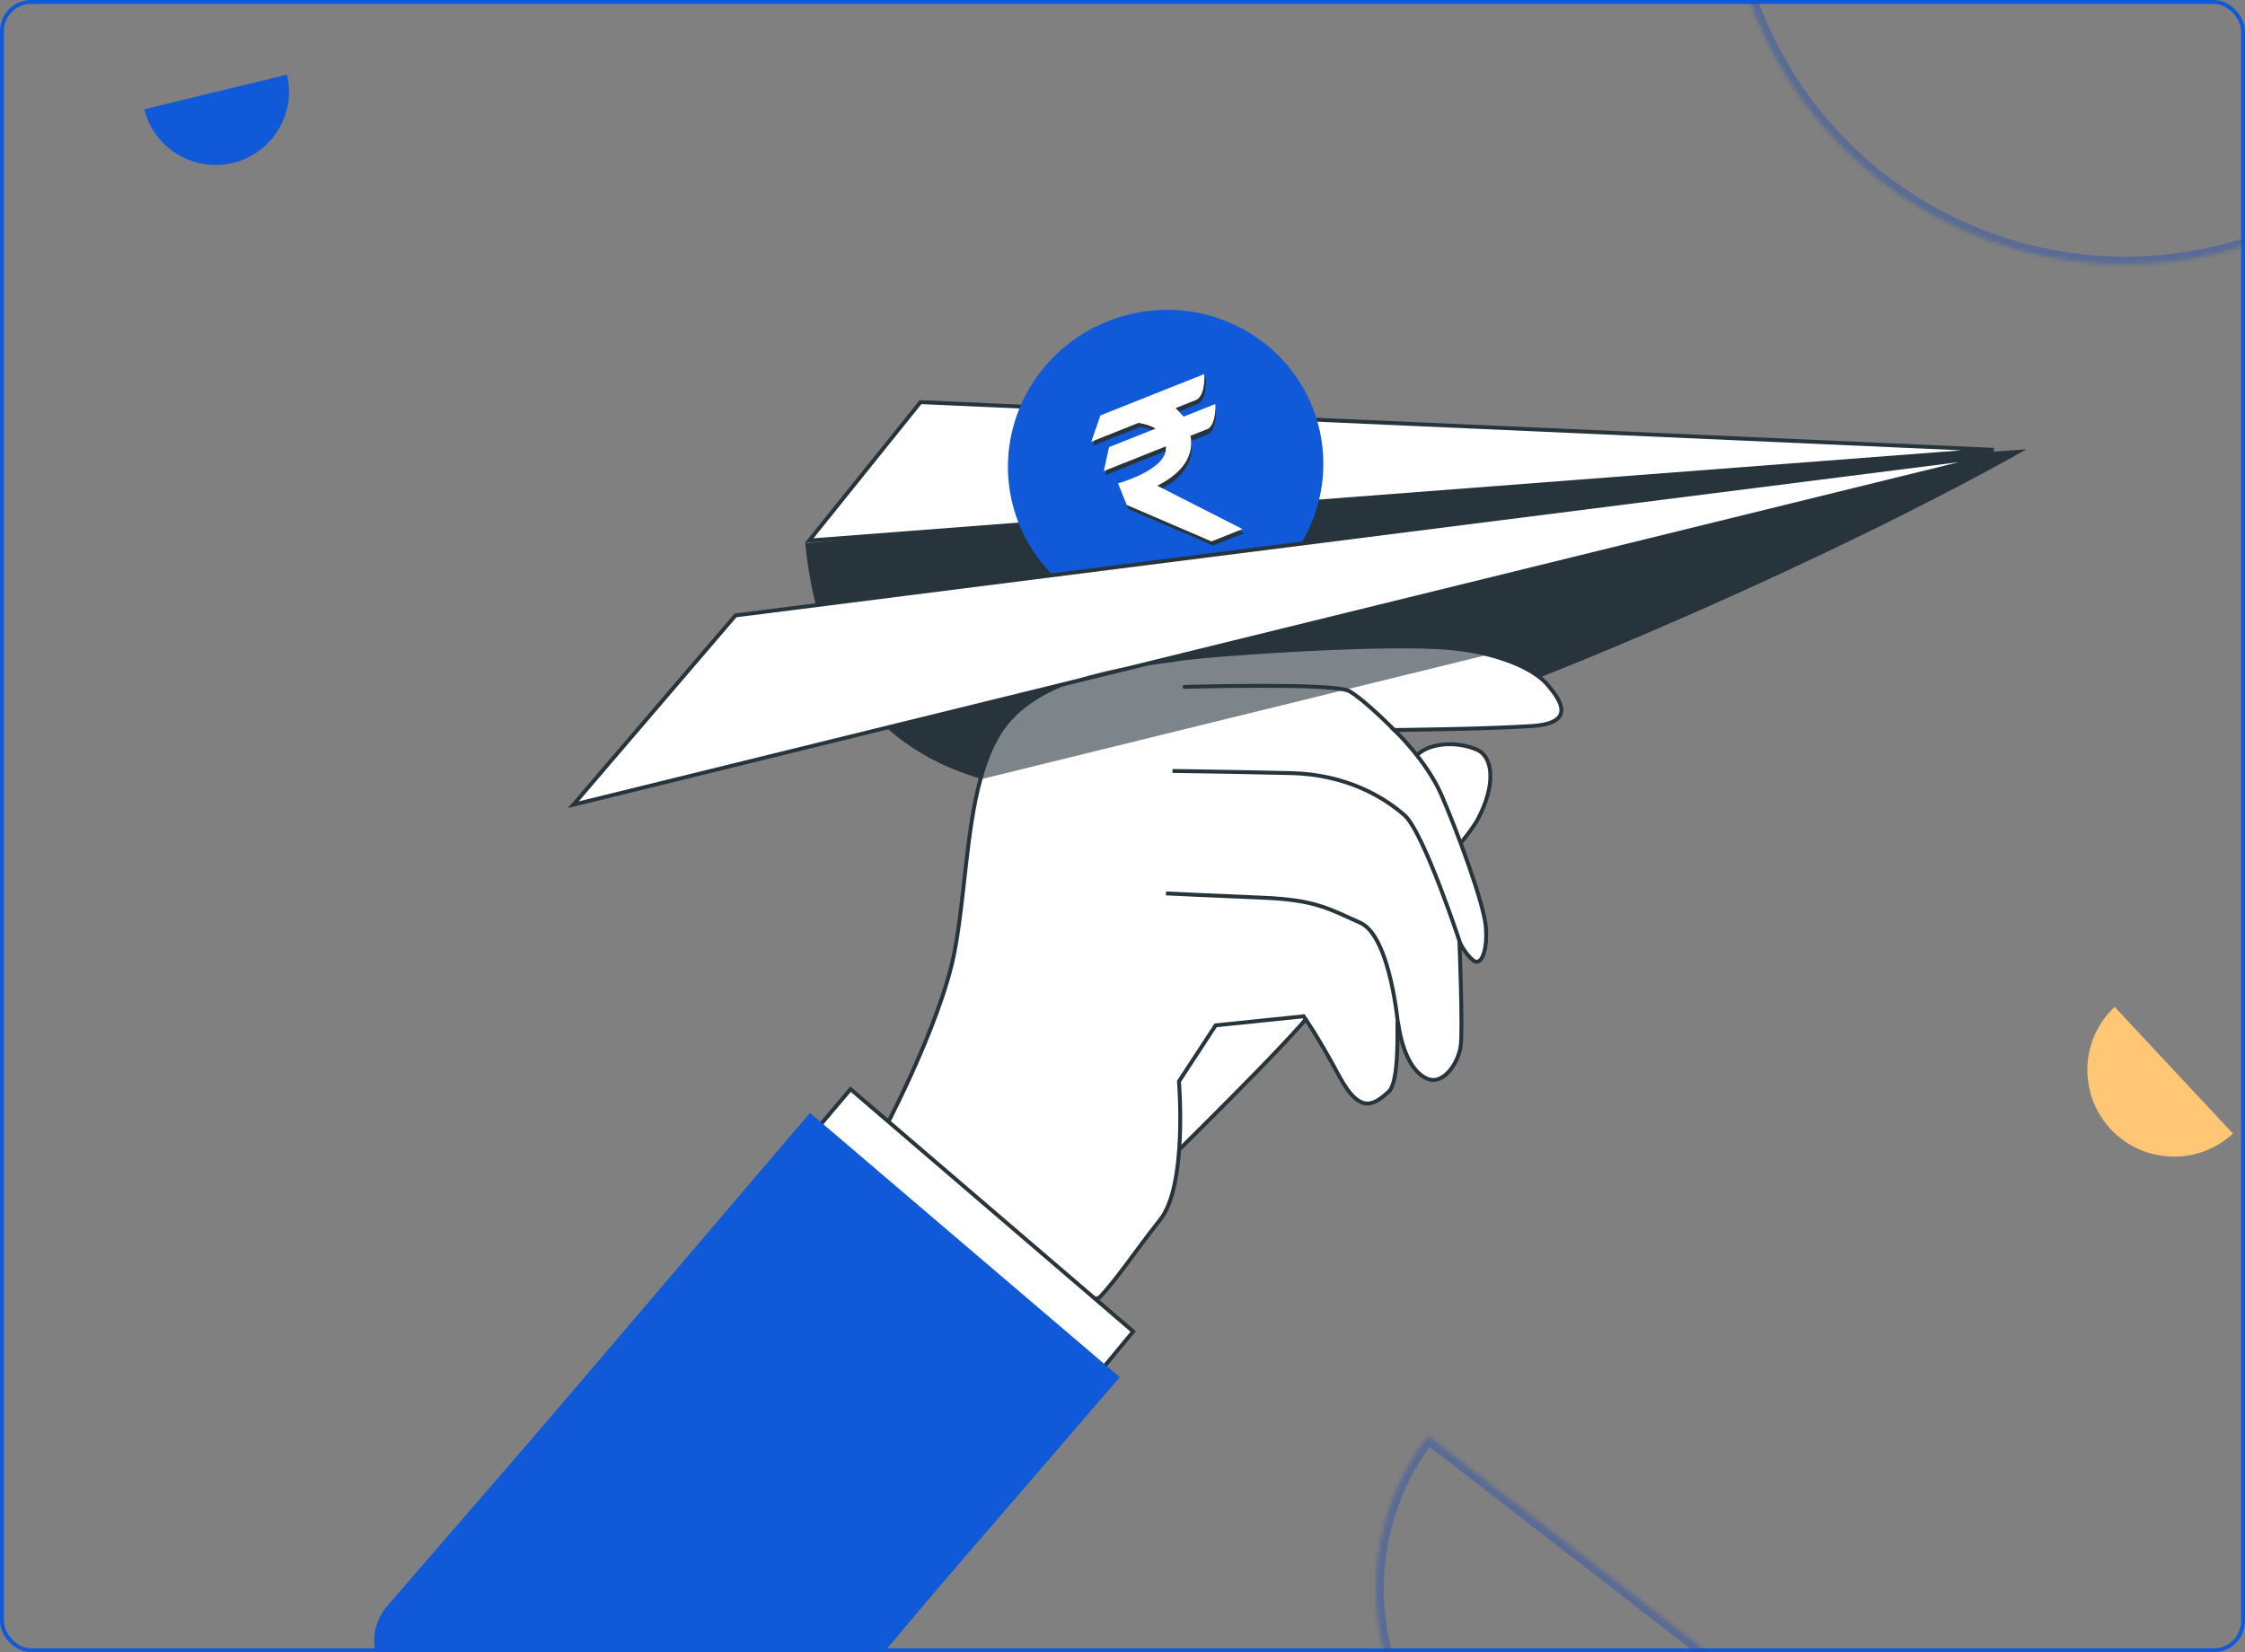 <svg width="576" height="424" viewBox="0 0 576 424" fill="none" xmlns="http://www.w3.org/2000/svg">
<rect x="0" y="0" width="576" height="424" fill="#808080" stroke="none"/>
<rect x="0.5" y="0.5" width="575" height="423" rx="7.5" stroke="#1059D8"/>
<mask id="mask0_1_647" style="mask-type:alpha" maskUnits="userSpaceOnUse" x="0" y="0" width="576" height="424">
<rect width="576" height="424" rx="8" fill="#1059D8"/>
</mask>
<g mask="url(#mask0_1_647)">
<mask id="path-3-inside-1_1_647" fill="white">
<path fill-rule="evenodd" clip-rule="evenodd" d="M449.233 -70C449.178 -69.85 449.123 -69.7 449.068 -69.55C429.7 -16.463 457.036 42.274 510.123 61.641C563.075 80.959 621.646 53.813 641.165 0.994L448.92 -69.141L449.233 -70Z"/>
</mask>
<path d="M449.233 -70L451.112 -69.314L447.357 -70.694L449.233 -70ZM641.165 0.994L643.041 1.688L643.737 -0.196L641.85 -0.884L641.165 0.994ZM448.92 -69.141L447.041 -69.826L446.355 -67.947L448.234 -67.262L448.92 -69.141ZM450.947 -68.865C451 -69.012 451.054 -69.159 451.109 -69.306L447.357 -70.694C447.301 -70.541 447.245 -70.389 447.189 -70.236L450.947 -68.865ZM510.809 59.763C458.759 40.773 431.958 -16.815 450.947 -68.865L447.189 -70.236C427.443 -16.11 455.313 43.774 509.438 63.52L510.809 59.763ZM639.289 0.301C620.151 52.088 562.725 78.703 510.809 59.763L509.438 63.52C563.424 83.216 623.14 55.539 643.041 1.688L639.289 0.301ZM641.85 -0.884L449.605 -71.02L448.234 -67.262L640.479 2.873L641.85 -0.884ZM450.798 -68.455L451.112 -69.314L447.354 -70.686L447.041 -69.826L450.798 -68.455Z" fill="#214CB4" fill-opacity="0.4" mask="url(#path-3-inside-1_1_647)"/>
<mask id="path-5-inside-2_1_647" fill="white">
<path fill-rule="evenodd" clip-rule="evenodd" d="M366.747 368.001C366.685 368.081 366.623 368.161 366.561 368.241C344.712 396.477 349.89 437.079 378.126 458.927C406.289 480.72 446.755 475.624 468.643 447.579L366.393 368.459L366.747 368.001Z"/>
</mask>
<path d="M366.747 368.001L368.329 369.225L365.171 366.769L366.747 368.001ZM468.643 447.579L470.22 448.81L471.455 447.226L469.867 445.997L468.643 447.579ZM366.393 368.459L364.811 367.235L363.587 368.817L365.169 370.041L366.393 368.459ZM368.142 369.465C368.203 369.387 368.263 369.309 368.323 369.232L365.171 366.769C365.107 366.852 365.043 366.934 364.979 367.017L368.142 369.465ZM379.35 457.345C351.987 436.173 346.97 396.827 368.142 369.465L364.979 367.017C342.454 396.127 347.792 437.984 376.902 460.509L379.35 457.345ZM467.066 446.349C445.855 473.526 406.642 478.464 379.35 457.345L376.902 460.509C405.937 482.976 447.654 477.723 470.22 448.81L467.066 446.349ZM469.867 445.997L367.617 366.877L365.169 370.041L467.419 449.161L469.867 445.997ZM367.974 369.683L368.329 369.225L365.166 366.777L364.811 367.235L367.974 369.683Z" fill="#214CB4" fill-opacity="0.4" mask="url(#path-5-inside-2_1_647)"/>
<path fill-rule="evenodd" clip-rule="evenodd" d="M37.037 28.034L73.637 19.151C76.039 29.232 69.84 39.368 59.759 41.815C49.678 44.261 39.523 38.095 37.037 28.034ZM73.6 19L73.635 19.145C73.63 19.121 73.624 19.097 73.618 19.073C73.612 19.049 73.606 19.024 73.6 19Z" fill="#1059D8"/>
<path fill-rule="evenodd" clip-rule="evenodd" d="M542.553 258.388L572.904 290.901C563.923 299.215 549.901 298.71 541.541 289.755C533.182 280.8 533.641 266.777 542.553 258.388ZM573.041 290.773L572.905 290.899C572.928 290.878 572.951 290.857 572.973 290.836C572.996 290.815 573.018 290.794 573.041 290.773Z" fill="#FFC676"/>
<path d="M294.07 131.012L519.928 115.3C461.138 148.495 346.216 198.175 299.605 202.823C250.669 207.691 212.03 194.303 206.605 139.421L294.07 131.012Z" fill="#27343C"/>
<path d="M236.175 103.196L511.541 115.432L207.607 138.723L236.175 103.196Z" fill="white" stroke="#27343C"/>
<path d="M311.403 157.289C332.684 150.367 344.412 127.797 337.6 106.877C330.787 85.958 308.012 74.612 286.732 81.534C265.451 88.456 253.723 111.026 260.536 131.945C267.348 152.864 290.123 164.211 311.403 157.289Z" fill="#1059D8"/>
<path d="M297.501 299.971C297.501 299.971 331.823 266.445 337.359 258.699C342.894 250.954 374.227 219.198 379.098 210.346C383.859 201.494 383.195 194.081 378.766 192.31C374.337 190.429 368.027 190.429 364.373 193.085C360.609 195.63 288.644 266.776 288.644 266.776L297.501 299.971Z" fill="white" stroke="#27343C" stroke-miterlimit="10"/>
<path d="M392.716 186.335C380.87 187.11 357.731 187.331 357.731 187.331C357.731 187.331 365.923 195.077 369.798 203.928C373.673 212.78 380.649 231.59 381.202 237.676C381.756 243.762 380.095 247.966 378.102 246.528C376.109 245.089 374.449 241.77 374.449 241.77C374.449 241.77 375.334 263.9 374.781 268.326C374.227 272.751 370.352 278.505 366.256 276.845C362.159 275.186 359.834 269.432 358.838 263.346C357.952 257.261 359.723 276.956 356.291 280.165C352.748 283.263 349.095 286.472 343.559 276.071C338.023 265.781 334.48 260.801 334.48 260.801L311.895 263.125L302.484 277.509C302.484 277.509 304.698 304.065 297.723 312.917C290.748 321.769 286.873 327.854 282.223 332.833C277.573 337.812 225.759 292.115 225.759 292.115C225.759 292.115 241.259 263.346 244.912 244.204C247.569 230.152 247.902 213.223 251.555 199.945C252.884 195.077 254.655 190.651 257.091 187.11C267.609 171.841 294.512 170.513 302.152 169.185C309.57 167.968 350.866 165.091 368.581 166.087C373.563 166.308 377.991 166.972 381.756 167.968C389.616 169.96 394.709 172.947 397.034 175.713C400.466 179.697 404.563 185.672 392.716 186.335Z" fill="white" stroke="#27343C" stroke-miterlimit="10"/>
<path d="M188.702 157.928L511.139 117.002L147.104 206.501L188.702 157.928Z" fill="white" stroke="#27343C"/>
<path d="M303.923 176.267C303.923 176.267 342.341 175.16 346.216 177.373C350.091 179.586 357.731 187.332 357.731 187.332" stroke="#27343C" stroke-miterlimit="10" stroke-linecap="round"/>
<path d="M374.891 242.766C374.891 242.766 365.37 213.666 360.387 209.24C355.405 204.814 345.662 198.728 331.269 198.396C316.877 198.064 300.823 197.843 300.823 197.843" stroke="#27343C" stroke-miterlimit="10"/>
<path d="M358.838 264.232C358.838 264.232 356.955 240.332 348.984 236.791C341.012 233.25 337.58 230.927 324.073 230.373C310.566 229.82 299.162 229.267 299.162 229.267" stroke="#27343C" stroke-miterlimit="10"/>
<path d="M116.373 399.887L218.23 279.502L290.748 341.686L241.48 401.214L116.373 399.887Z" fill="white" stroke="#27343C" stroke-miterlimit="10"/>
<path opacity="0.6" d="M381.977 167.968L346.77 176.598L251.777 199.945C253.105 195.077 254.877 190.651 257.312 187.11C267.83 171.841 294.734 170.513 302.373 169.185C309.791 167.968 351.088 165.091 368.802 166.087C373.784 166.308 378.102 166.972 381.977 167.968Z" fill="#27343C"/>
<path d="M97.44 415.045L207.822 285.587L287.315 353.414L232.955 416.484L97.44 415.045Z" fill="#1059D8"/>
<path d="M100.54 430.978C138.294 463.619 195.976 459.525 228.748 421.684L246.573 400.439L178.372 341.132C172.837 336.374 164.422 336.927 159.662 342.46L99.322 412.168C94.451 417.811 95.004 426.22 100.54 430.978Z" fill="#1059D8"/>
</g>
<path d="M302.029 105.774L307.39 103.638C309.846 102.259 309.37 97.038 309.37 97.038L282.737 107.649L280.412 114.387L292.517 109.564C292.517 109.564 294.833 109.843 296.906 111.022L284.973 115.776L283.616 121.927L299.527 115.588C299.492 116.003 299.561 116.176 299.525 116.591C298.827 121.879 287.276 125.078 287.276 125.078L289.481 130.612L311.247 139.975L319.202 136.806L297.058 125.99C304.911 122.06 306.335 117.084 305.58 113.177L310.249 111.316C312.326 109.487 311.951 105.027 311.951 105.027L303.823 108.265C302.961 106.605 302.029 105.774 302.029 105.774Z" fill="#27343C"/>
<path d="M301.616 104.736L306.977 102.6C309.433 101.221 308.957 96 308.957 96L282.324 106.611L279.999 113.349L292.104 108.526C292.104 108.526 294.42 108.805 296.493 109.984L284.56 114.738L283.203 120.889L299.114 114.55C299.079 114.965 299.148 115.138 299.112 115.553C298.414 120.841 286.863 124.04 286.863 124.04L289.068 129.574L310.834 138.937L318.789 135.768L296.922 124.641C304.775 120.711 306.199 115.735 305.444 111.828L310.113 109.968C312.19 108.138 311.815 103.678 311.815 103.678L303.687 106.917C302.617 105.74 301.616 104.736 301.616 104.736Z" fill="white"/>
</svg>
